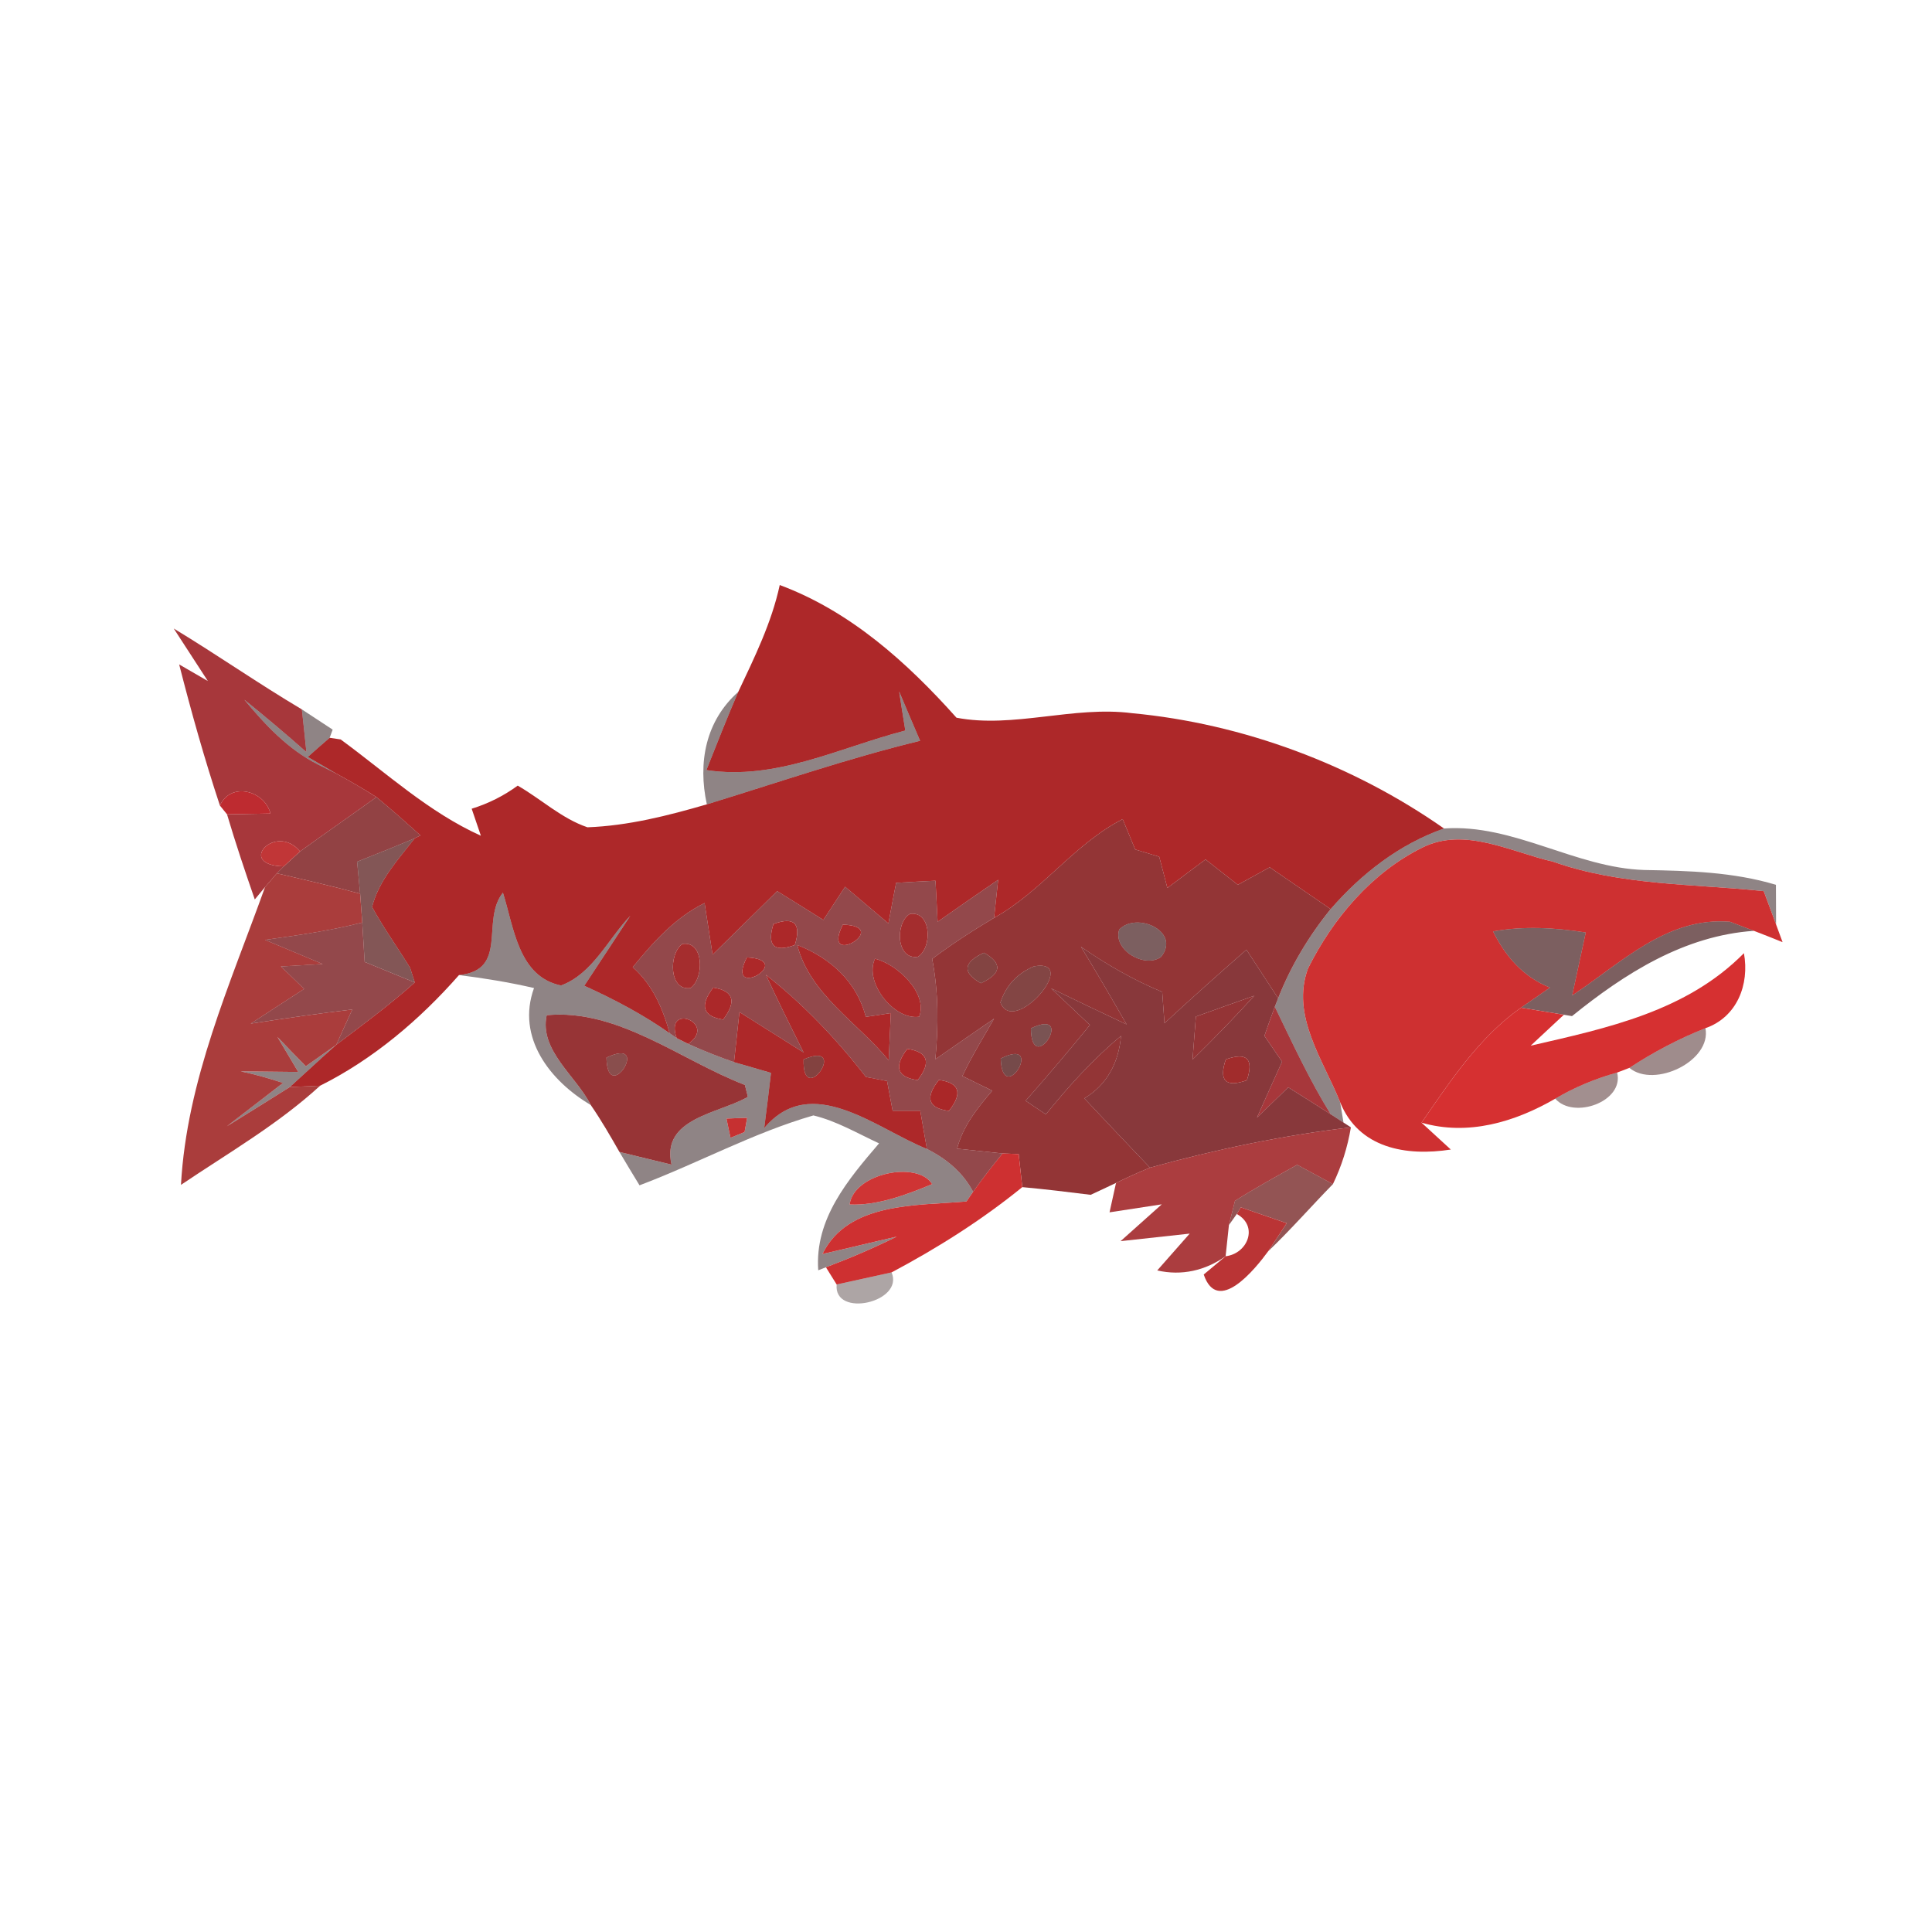 <svg xmlns="http://www.w3.org/2000/svg" width="128pt" height="128pt" viewBox="0 0 128 128"><g fill="#ad2829"><path d="M51.66 38.76c4.68 1.74 8.43 5.12 11.71 8.79 3.77.72 7.75-.8 11.63-.3 7.35.69 14.63 3.41 20.67 7.64-2.96 1.04-5.47 2.99-7.51 5.34-1.35-.92-2.69-1.84-4.04-2.77-.7.38-1.41.77-2.11 1.16-.71-.56-1.43-1.12-2.14-1.68-.84.63-1.68 1.26-2.53 1.89-.13-.52-.4-1.55-.54-2.07-.39-.12-1.19-.36-1.59-.48-.21-.5-.62-1.51-.83-2.01-3.24 1.66-5.35 4.79-8.52 6.54.07-.63.2-1.89.27-2.52-1.34.91-2.68 1.85-4.01 2.78-.03-.68-.11-2.04-.14-2.72-.87.04-1.74.09-2.61.14-.13.67-.39 2.01-.51 2.69-.96-.81-1.91-1.62-2.87-2.43l-1.44 2.2c-1.02-.64-2.04-1.28-3.06-1.91-1.43 1.4-2.85 2.8-4.28 4.21-.13-.86-.4-2.56-.53-3.42-1.95.96-3.4 2.59-4.76 4.25 1.32 1.16 1.99 2.73 2.45 4.38-1.77-1.25-3.69-2.26-5.66-3.15 1.02-1.55 2.04-3.09 3.05-4.64-1.48 1.55-2.5 3.85-4.59 4.62-2.84-.58-3.13-3.89-3.85-6.15-1.48 1.85.4 5.14-2.91 5.46-2.59 2.95-5.69 5.58-9.2 7.33l-2.01.09c1.03-.93 2.04-1.88 3.08-2.8 1.76-1.34 3.55-2.65 5.2-4.13l-.31-.97c-.83-1.35-1.76-2.64-2.52-4.03.45-1.77 1.73-3.14 2.82-4.55l.39-.19c-.96-.86-1.92-1.72-2.92-2.54-.87-.56-1.77-1.07-2.68-1.57l-1.87-1.09c.36-.32 1.08-.96 1.45-1.27l.73.11c3.03 2.22 5.83 4.82 9.29 6.38l-.61-1.79c1.1-.34 2.12-.85 3.05-1.53 1.55.89 2.91 2.18 4.62 2.76 2.7-.1 5.33-.77 7.91-1.52 4.7-1.44 9.35-3.05 14.13-4.21-.47-1.09-.93-2.18-1.39-3.27.1.65.3 1.94.41 2.59-4.34 1.12-8.57 3.33-13.18 2.62.69-1.73 1.37-3.47 2.11-5.18 1.08-2.29 2.21-4.58 2.75-7.08z"/><path d="M52.82 62.61c2.18.84 3.95 2.43 4.54 4.76.41-.06 1.25-.18 1.66-.25-.03.78-.11 2.35-.14 3.13-2.05-2.5-5.22-4.36-6.06-7.64zm5.15.91c1.41.32 3.53 2.25 2.93 3.84-1.66.25-3.67-2.28-2.93-3.84zm-7.23 1.06c2.5 1.96 4.69 4.27 6.63 6.77.35.07 1.05.2 1.4.27.09.49.28 1.48.37 1.97h1.83l.44 2.53c-3.35-1.33-7.64-5.11-10.78-1.38.16-1.22.31-2.44.45-3.66-.62-.18-1.84-.53-2.45-.71l.36-3.32c1.42.89 2.83 1.79 4.25 2.68-.85-1.71-1.7-3.42-2.5-5.15m2.5 5.61c-.09 3.34 3.09-1.32 0 0z"/></g><path fill="#9e2428" d="M11.51 41.64c2.86 1.73 5.61 3.65 8.49 5.36.08.71.23 2.12.3 2.83-1.34-1.19-2.71-2.34-4.11-3.47 1.38 1.66 2.89 3.28 4.84 4.27l1.23.61c.91.5 1.81 1.01 2.68 1.57-1.68 1.21-3.39 2.39-5.06 3.6-1.62-1.95-4.28.92-1.08.99l-.46.46c-.19.23-.58.68-.78.91l-.68.82c-.65-1.87-1.28-3.75-1.84-5.64.72-.01 2.16-.04 2.88-.05-.38-1.52-2.63-2.13-3.35-.53-1.02-3.08-1.9-6.21-2.7-9.35l1.9 1.1-2.26-3.48zm72.26 26.99c.22-.64.45-1.29.69-1.93 1.17 2.41 2.29 4.84 3.7 7.12-.93-.6-1.87-1.19-2.81-1.78-.69.67-1.38 1.33-2.07 2 .55-1.24 1.1-2.47 1.66-3.7-.3-.43-.88-1.28-1.17-1.71z" opacity=".91"/><path fill="#1b0507" d="M46.83 53.29c-.6-2.76-.09-5.52 2.08-7.45-.74 1.71-1.42 3.45-2.11 5.18 4.61.71 8.84-1.5 13.18-2.62-.11-.65-.31-1.94-.41-2.59.46 1.09.92 2.18 1.39 3.27-4.78 1.16-9.43 2.77-14.13 4.21zm-30.64-6.93c1.4 1.13 2.77 2.28 4.11 3.47-.07-.71-.22-2.12-.3-2.83.51.33 1.53 1.01 2.04 1.34l-.2.54c-.37.31-1.09.95-1.45 1.27l1.87 1.09-1.23-.61c-1.95-.99-3.46-2.61-4.84-4.27zm71.97 13.87c2.04-2.35 4.55-4.3 7.51-5.34 4.6-.33 8.71 2.61 13.28 2.75 2.93.05 5.88.13 8.71.98 0 .66.01 1.97.01 2.63-.21-.56-.61-1.66-.82-2.21-4.67-.49-9.47-.36-13.95-1.95-2.8-.64-5.85-2.33-8.66-.94-3.36 1.66-5.93 4.7-7.58 8.01-1.16 3.13 1.02 6.08 2.13 8.87l.22 1.34-.85-.55c-1.41-2.28-2.53-4.71-3.7-7.12l.22-.56c.84-2.14 2.03-4.12 3.48-5.91zm-54.84-1.09c.72 2.26 1.01 5.57 3.85 6.15 2.09-.77 3.11-3.07 4.59-4.62-1.01 1.55-2.03 3.09-3.05 4.64 1.97.89 3.89 1.9 5.66 3.15.11.08.35.24.46.32l.76.38c.99.45 2.01.85 3.04 1.21.61.18 1.83.53 2.45.71-.14 1.22-.29 2.44-.45 3.66 3.14-3.73 7.43.05 10.78 1.38 1.27.64 2.39 1.55 3.06 2.84l-.44.64c-3.29.29-7.84.02-9.54 3.48 1.64-.37 3.28-.78 4.92-1.15-1.53.76-3.1 1.43-4.69 2.03l-.51.2c-.24-3.41 1.97-6 4.03-8.41-1.43-.66-2.81-1.48-4.35-1.85-3.98 1.15-7.65 3.17-11.52 4.63-.45-.73-.89-1.47-1.33-2.21l3.45.84c-.7-3.09 3.12-3.37 5.06-4.49-.05-.2-.15-.6-.2-.79-4.26-1.64-8.41-5.07-13.13-4.62-.51 2.33 1.96 4.03 2.92 5.95-2.69-1.59-4.95-4.47-3.76-7.75-1.64-.38-3.3-.65-4.97-.86 3.31-.32 1.43-3.61 2.91-5.46m14.81 14.97c.06.31.2.95.27 1.27l.93-.38.17-.94c-.34.01-1.03.03-1.37.05m8.16 5.69c1.82.09 3.79-.65 5.47-1.35-.99-1.58-5.2-.71-5.47 1.35zM18.38 68.7c.62.65 1.25 1.3 1.88 1.94.51-.36 1.52-1.07 2.02-1.42-1.04.92-2.05 1.87-3.08 2.8-1.39.87-2.77 1.74-4.17 2.6.93-.72 2.79-2.15 3.72-2.87-.92-.31-1.86-.57-2.8-.77l3.81.04-1.38-2.32z" opacity=".49"/><path fill="#be2b30" d="M14.57 53.37c.72-1.6 2.97-.99 3.35.53-.72.01-2.16.04-2.88.05l-.47-.58z"/><path fill="#7c1c1f" d="M19.88 56.41c1.67-1.21 3.38-2.39 5.06-3.6 1 .82 1.96 1.68 2.92 2.54l-.39.19c-1.26.54-2.53 1.04-3.81 1.55l.2 2.12c-1.83-.5-3.67-.92-5.52-1.35l.46-.46c.27-.25.81-.74 1.08-.99z" opacity=".83"/><path fill="#882021" d="M65.86 60.81c3.17-1.75 5.28-4.88 8.52-6.54.21.5.62 1.51.83 2.01.4.12 1.2.36 1.59.48.14.52.41 1.55.54 2.07.85-.63 1.69-1.26 2.53-1.89.71.56 1.43 1.12 2.14 1.68.7-.39 1.41-.78 2.11-1.16 1.35.93 2.69 1.85 4.04 2.77-1.45 1.79-2.64 3.77-3.48 5.91-.7-1.07-1.4-2.15-2.1-3.22-1.83 1.6-3.64 3.22-5.43 4.87-.04-.52-.11-1.56-.15-2.07-1.9-.79-3.69-1.82-5.38-2.99 1.03 1.69 2.03 3.41 3.02 5.14-1.67-.79-3.34-1.58-5-2.39.65.61 1.93 1.83 2.57 2.43-1.39 1.7-2.81 3.38-4.26 5.02.34.23 1.01.68 1.34.9 1.51-1.87 3.13-3.66 4.98-5.2-.15 1.74-.9 3.22-2.43 4.14 1.44 1.53 2.89 3.07 4.35 4.59-.76.31-1.51.65-2.25 1.01-.42.2-1.26.6-1.68.79-1.51-.19-3.02-.37-4.53-.51l-.24-2.19-1.07-.04-3.01-.32c.39-1.5 1.35-2.7 2.33-3.84-.49-.24-1.49-.72-1.98-.97.62-1.31 1.38-2.55 2.1-3.8-1.3.89-2.6 1.79-3.89 2.69.21-2.22.21-4.45-.21-6.65 1.31-.99 2.69-1.88 4.1-2.72m8.29.78c-.43 1.34 1.68 2.59 2.77 1.81 1.35-1.68-1.62-3.03-2.77-1.81m-8.96 1.53c-1.38.64-1.45 1.32-.2 2.02 1.37-.64 1.44-1.31.2-2.02m3.32.9c-1.12.47-1.86 1.27-2.23 2.4.89 2.29 5.35-2.94 2.23-2.4m-.21 4.11c.04 3.33 3.04-1.44 0 0m-2 2c.12 3.32 3.01-1.51 0 0z" opacity=".9"/><path fill="#be2e2f" d="M18.8 57.4c-3.2-.07-.54-2.94 1.08-.99-.27.25-.81.74-1.08.99z" opacity=".96"/><path fill="#501212" d="M23.66 57.09c1.28-.51 2.55-1.01 3.81-1.55-1.09 1.41-2.37 2.78-2.82 4.55.76 1.39 1.69 2.68 2.52 4.03l.31.97c-1.11-.45-2.21-.91-3.32-1.36L24 61.12c-.03-.48-.11-1.43-.14-1.91l-.2-2.12z" opacity=".71"/><path fill="#ce3031" d="M94.24 56.15c2.81-1.39 5.86.3 8.66.94 4.48 1.59 9.28 1.46 13.95 1.95.21.55.61 1.65.82 2.21l.43 1.17c-.47-.19-1.42-.57-1.9-.75-.39-.15-1.18-.45-1.58-.6-4.2-.35-7.24 2.76-10.46 4.88.23-1.04.67-3.13.9-4.17-2.04-.32-4.11-.44-6.14-.07.82 1.66 2.02 3.03 3.77 3.72-.48.34-1.44 1-1.92 1.33-2.78 1.96-4.68 4.86-6.59 7.62.49.44 1.45 1.34 1.94 1.78-2.96.46-6.1-.08-7.33-3.13-1.11-2.79-3.29-5.74-2.13-8.87 1.65-3.31 4.22-6.35 7.58-8.01zM66.42 76.42l1.07.04.24 2.19c-2.68 2.18-5.61 4.03-8.66 5.65-1.21.27-2.43.53-3.64.8l-.71-1.14c1.59-.6 3.16-1.27 4.69-2.03-1.64.37-3.28.78-4.92 1.15 1.7-3.46 6.25-3.19 9.54-3.48l.44-.64c.62-.87 1.27-1.71 1.95-2.54m-6.21 4.88c.57.47.57.47 0 0z"/><path fill="#a02624" d="M17.56 58.77c.2-.23.59-.68.78-.91 1.85.43 3.69.85 5.52 1.35.03.48.11 1.43.14 1.91-2.12.54-4.28.85-6.44 1.15 1.27.53 2.55 1.07 3.82 1.6l-2.77.16c.39.37 1.15 1.11 1.54 1.49-1.18.76-2.36 1.53-3.54 2.3 2.24-.35 4.48-.67 6.73-.94-.27.58-.79 1.75-1.06 2.34-.5.35-1.51 1.06-2.02 1.42-.63-.64-1.26-1.29-1.88-1.94l1.38 2.32-3.81-.04c-.21.19-.63.58-.84.77-.48.55-.48.55 0 0 .21-.19.63-.58.84-.77.94.2 1.88.46 2.8.77-.93.72-2.79 2.15-3.72 2.87 1.4-.86 2.78-1.73 4.17-2.6l2.01-.09c-2.79 2.56-6.09 4.46-9.22 6.57.38-6.94 3.26-13.29 5.57-19.73z" opacity=".89"/><path fill="#781b1e" d="M59.37 58.49c.87-.05 1.74-.1 2.61-.14.03.68.11 2.04.14 2.72 1.33-.93 2.67-1.87 4.01-2.78-.07.63-.2 1.89-.27 2.52-1.41.84-2.79 1.73-4.1 2.72.42 2.2.42 4.43.21 6.65 1.29-.9 2.59-1.8 3.89-2.69-.72 1.25-1.48 2.49-2.1 3.8.49.25 1.49.73 1.98.97-.98 1.14-1.94 2.34-2.33 3.84l3.01.32c-.68.83-1.33 1.67-1.95 2.54-.67-1.29-1.79-2.2-3.06-2.84l-.44-2.53h-1.83c-.09-.49-.28-1.48-.37-1.97-.35-.07-1.05-.2-1.4-.27-1.94-2.5-4.13-4.81-6.63-6.77.8 1.73 1.65 3.44 2.5 5.15-1.42-.89-2.83-1.79-4.25-2.68l-.36 3.32c-1.03-.36-2.05-.76-3.04-1.21 1.99-1.37-1.6-2.78-.76-.38-.11-.08-.35-.24-.46-.32-.46-1.65-1.13-3.22-2.45-4.38 1.36-1.66 2.81-3.29 4.76-4.25.13.86.4 2.56.53 3.42 1.43-1.41 2.85-2.81 4.28-4.21 1.02.63 2.04 1.27 3.06 1.91l1.44-2.2c.96.81 1.91 1.62 2.87 2.43.12-.68.38-2.02.51-2.69m.91 2.06c-.99.6-.91 3.06.53 2.84.98-.6.9-3.07-.53-2.84m-9.04.67c-.44 1.43.04 1.9 1.42 1.39.44-1.43-.04-1.9-1.42-1.39m4.6.04c-1.51 3 3.35.1 0 0m-10.63 1.28c-.92.64-.9 3.14.54 2.92.91-.65.9-3.15-.54-2.92m4.27.89c-1.51 2.97 3.36.17 0 0m3.34-.82c.84 3.28 4.01 5.14 6.06 7.64.03-.78.11-2.35.14-3.13-.41.07-1.25.19-1.66.25-.59-2.33-2.36-3.92-4.54-4.76m5.15.91c-.74 1.56 1.27 4.09 2.93 3.84.6-1.59-1.52-3.52-2.93-3.84m-10.72 1.91c-.91 1.2-.69 1.91.66 2.12.91-1.21.69-1.91-.66-2.12m12.86 4.06c-.91 1.19-.68 1.88.69 2.07.91-1.18.68-1.87-.69-2.07m2.09 2.06c-.93 1.19-.71 1.87.67 2.05.93-1.18.7-1.87-.67-2.05zm-44.64-9.28c2.16-.3 4.32-.61 6.44-1.15l.16 2.61c1.11.45 2.21.91 3.32 1.36-1.65 1.48-3.44 2.79-5.2 4.13.27-.59.79-1.76 1.06-2.34-2.25.27-4.49.59-6.73.94 1.18-.77 2.36-1.54 3.54-2.3-.39-.38-1.15-1.12-1.54-1.49l2.77-.16c-1.27-.53-2.55-1.07-3.82-1.6z" opacity=".8"/><path fill="#a02526" d="M60.28 60.55c1.43-.23 1.51 2.24.53 2.84-1.44.22-1.52-2.24-.53-2.84z" opacity=".96"/><path fill="#ac2829" d="M51.24 61.22c1.38-.51 1.86-.04 1.42 1.39-1.38.51-1.86.04-1.42-1.39z"/><path fill="#ad2829" d="M55.84 61.26c3.35.1-1.51 3 0 0zm-6.36 2.17c3.36.17-1.51 2.97 0 0zm10.63 6.06c1.37.2 1.6.89.69 2.07-1.37-.19-1.6-.88-.69-2.07z"/><path fill="#390d0e" d="M74.15 61.59c1.15-1.22 4.12.13 2.77 1.81-1.09.78-3.2-.47-2.77-1.81zm24.77.12c2.03-.37 4.1-.25 6.14.07-.23 1.04-.67 3.13-.9 4.17 3.22-2.12 6.26-5.23 10.46-4.88.4.15 1.19.45 1.58.6-4.62.32-8.55 2.82-12.05 5.65l-.54-.09c-.71-.12-2.13-.35-2.84-.47.48-.33 1.44-.99 1.92-1.33-1.75-.69-2.95-2.06-3.77-3.72z" opacity=".66"/><path fill="#a12526" d="M45.21 62.54c1.44-.23 1.45 2.27.54 2.92-1.44.22-1.46-2.28-.54-2.92z" opacity=".96"/><path fill="#671917" d="M65.19 63.12c1.24.71 1.17 1.38-.2 2.02-1.25-.7-1.18-1.38.2-2.02z" opacity=".81"/><path fill="#771b1e" d="M71.62 62.73c1.69 1.17 3.48 2.2 5.38 2.99.04.51.11 1.55.15 2.07 1.79-1.65 3.6-3.27 5.43-4.87.7 1.07 1.4 2.15 2.1 3.22l-.22.56c-.24.64-.47 1.29-.69 1.93.29.43.87 1.28 1.17 1.71-.56 1.23-1.11 2.46-1.66 3.7.69-.67 1.38-1.33 2.07-2 .94.59 1.88 1.18 2.81 1.78l.85.55.49.32c-4.5.53-8.95 1.46-13.31 2.67-1.46-1.52-2.91-3.06-4.35-4.59 1.53-.92 2.28-2.4 2.43-4.14-1.85 1.54-3.47 3.33-4.98 5.2-.33-.22-1-.67-1.34-.9 1.45-1.64 2.87-3.32 4.26-5.02-.64-.6-1.92-1.82-2.57-2.43 1.66.81 3.33 1.6 5 2.39-.99-1.73-1.99-3.45-3.02-5.14m7.61 4.62c-.06.72-.17 2.14-.22 2.85 1.4-1.37 2.77-2.78 4.09-4.23-1.29.45-2.58.92-3.87 1.38m1.98 2.84c-.47 1.42-.01 1.88 1.4 1.38.47-1.42 0-1.88-1.4-1.38z" opacity=".87"/><path fill="#641716" d="M68.51 64.02c3.12-.54-1.34 4.69-2.23 2.4.37-1.13 1.11-1.93 2.23-2.4z" opacity=".8"/><path fill="#d63031" d="M101.41 69.28c5.08-1.17 10.32-2.27 14.13-6.13.38 2.08-.46 4.24-2.55 4.97-1.77.7-3.45 1.59-5.04 2.63l-.81.31c-1.43.4-2.82.97-4.1 1.73-2.68 1.55-5.78 2.48-8.86 1.59 1.91-2.76 3.81-5.66 6.59-7.62.71.12 2.13.35 2.84.47-.55.51-1.65 1.54-2.2 2.05zm-86.3 2.47c.21-.19.63-.58.84-.77-.21.19-.63.58-.84.77z"/><path fill="#ab2829" d="M47.25 65.43c1.35.21 1.57.91.66 2.12-1.35-.21-1.57-.92-.66-2.12z"/><path fill="#892023" d="M79.23 67.35c1.29-.46 2.58-.93 3.87-1.38-1.32 1.45-2.69 2.86-4.09 4.23.05-.71.16-2.13.22-2.85z" opacity=".91"/><path fill="#8d2023" d="M36.22 67.26c4.72-.45 8.87 2.98 13.13 4.62.05.19.15.59.2.79-1.94 1.12-5.76 1.4-5.06 4.49l-3.45-.84c-.6-1.05-1.21-2.11-1.9-3.11-.96-1.92-3.43-3.62-2.92-5.95m3.96 2.81c.06 3.29 3.05-1.46 0 0m.98 2.21c.52.49.52.49 0 0z" opacity=".91"/><path fill="#aa2829" d="M44.83 68.78c-.84-2.4 2.75-.99.76.38l-.76-.38z"/><path fill="#471111" d="M68.3 68.13c3.04-1.44.04 3.33 0 0z" opacity=".72"/><path fill="#330c0c" d="M107.95 70.75c1.59-1.04 3.27-1.93 5.04-2.63.42 2.17-3.38 4-5.04 2.63z" opacity=".47"/><path fill="#641715" d="M40.18 70.07c3.05-1.46.06 3.29 0 0z" opacity=".76"/><path fill="#681916" d="M53.24 70.19c3.09-1.32-.09 3.34 0 0z" opacity=".82"/><path fill="#4b1212" d="M66.3 70.13c3.01-1.51.12 3.32 0 0z" opacity=".76"/><path fill="#9f2627" d="M81.21 70.19c1.4-.5 1.87-.04 1.4 1.38-1.41.5-1.87.04-1.4-1.38z" opacity=".97"/><path fill="#aa2728" d="M62.2 71.55c1.37.18 1.6.87.67 2.05-1.38-.18-1.6-.86-.67-2.05z"/><path fill="#350c0c" d="M103.04 72.79c1.28-.76 2.67-1.33 4.1-1.73.48 1.93-2.89 3.12-4.1 1.73z" opacity=".46"/><path fill="#4b1013" d="M15.11 71.75c-.48.55-.48.55 0 0z" opacity=".71"/><path fill="#4c1113" d="M41.16 72.28c.52.49.52.49 0 0z" opacity=".72"/><path fill="#c63031" d="M48.13 74.11c.34-.02 1.03-.04 1.37-.05l-.17.94-.93.38c-.07-.32-.21-.96-.27-1.27z"/><path fill="#a02426" d="M76.19 77.36c4.36-1.21 8.81-2.14 13.31-2.67-.22 1.31-.61 2.56-1.19 3.76-.59-.32-1.78-.96-2.37-1.28-1.39.78-2.78 1.54-4.12 2.39l-.4 1.6c-.05.52-.17 1.55-.22 2.07-1.35.95-2.91 1.31-4.53.94.54-.61 1.61-1.83 2.15-2.44-1.15.13-3.44.38-4.58.5.68-.61 2.05-1.83 2.73-2.44-.86.13-2.59.4-3.46.53l.43-1.95c.74-.36 1.49-.7 2.25-1.01z" opacity=".88"/><path fill="#6e1919" d="M81.82 79.56c1.34-.85 2.73-1.61 4.12-2.39.59.32 1.78.96 2.37 1.28-1.44 1.47-2.8 3.03-4.29 4.45.31-.47.92-1.4 1.23-1.86-1.01-.35-2.03-.7-3.04-1.05l-.27.44-.52.73.4-1.6z" opacity=".74"/><path fill="#ce3030" d="M56.29 79.8c.27-2.06 4.48-2.93 5.47-1.35-1.68.7-3.65 1.44-5.47 1.35z" opacity=".98"/><path fill="#b72a2b" d="M82.21 79.99c1.01.35 2.03.7 3.04 1.05-.31.46-.92 1.39-1.23 1.86-.87 1.19-3.35 4.25-4.27 1.54l1.45-1.21c1.46-.17 2.2-1.99.74-2.8l.27-.44z" opacity=".95"/><path fill="#5e1617" d="M60.21 81.3c.57.47.57.47 0 0z" opacity=".72"/><path fill="#1e0607" d="M55.43 85.1c1.21-.27 2.43-.53 3.64-.8.85 1.99-3.85 3.04-3.64.8z" opacity=".36"/></svg>
